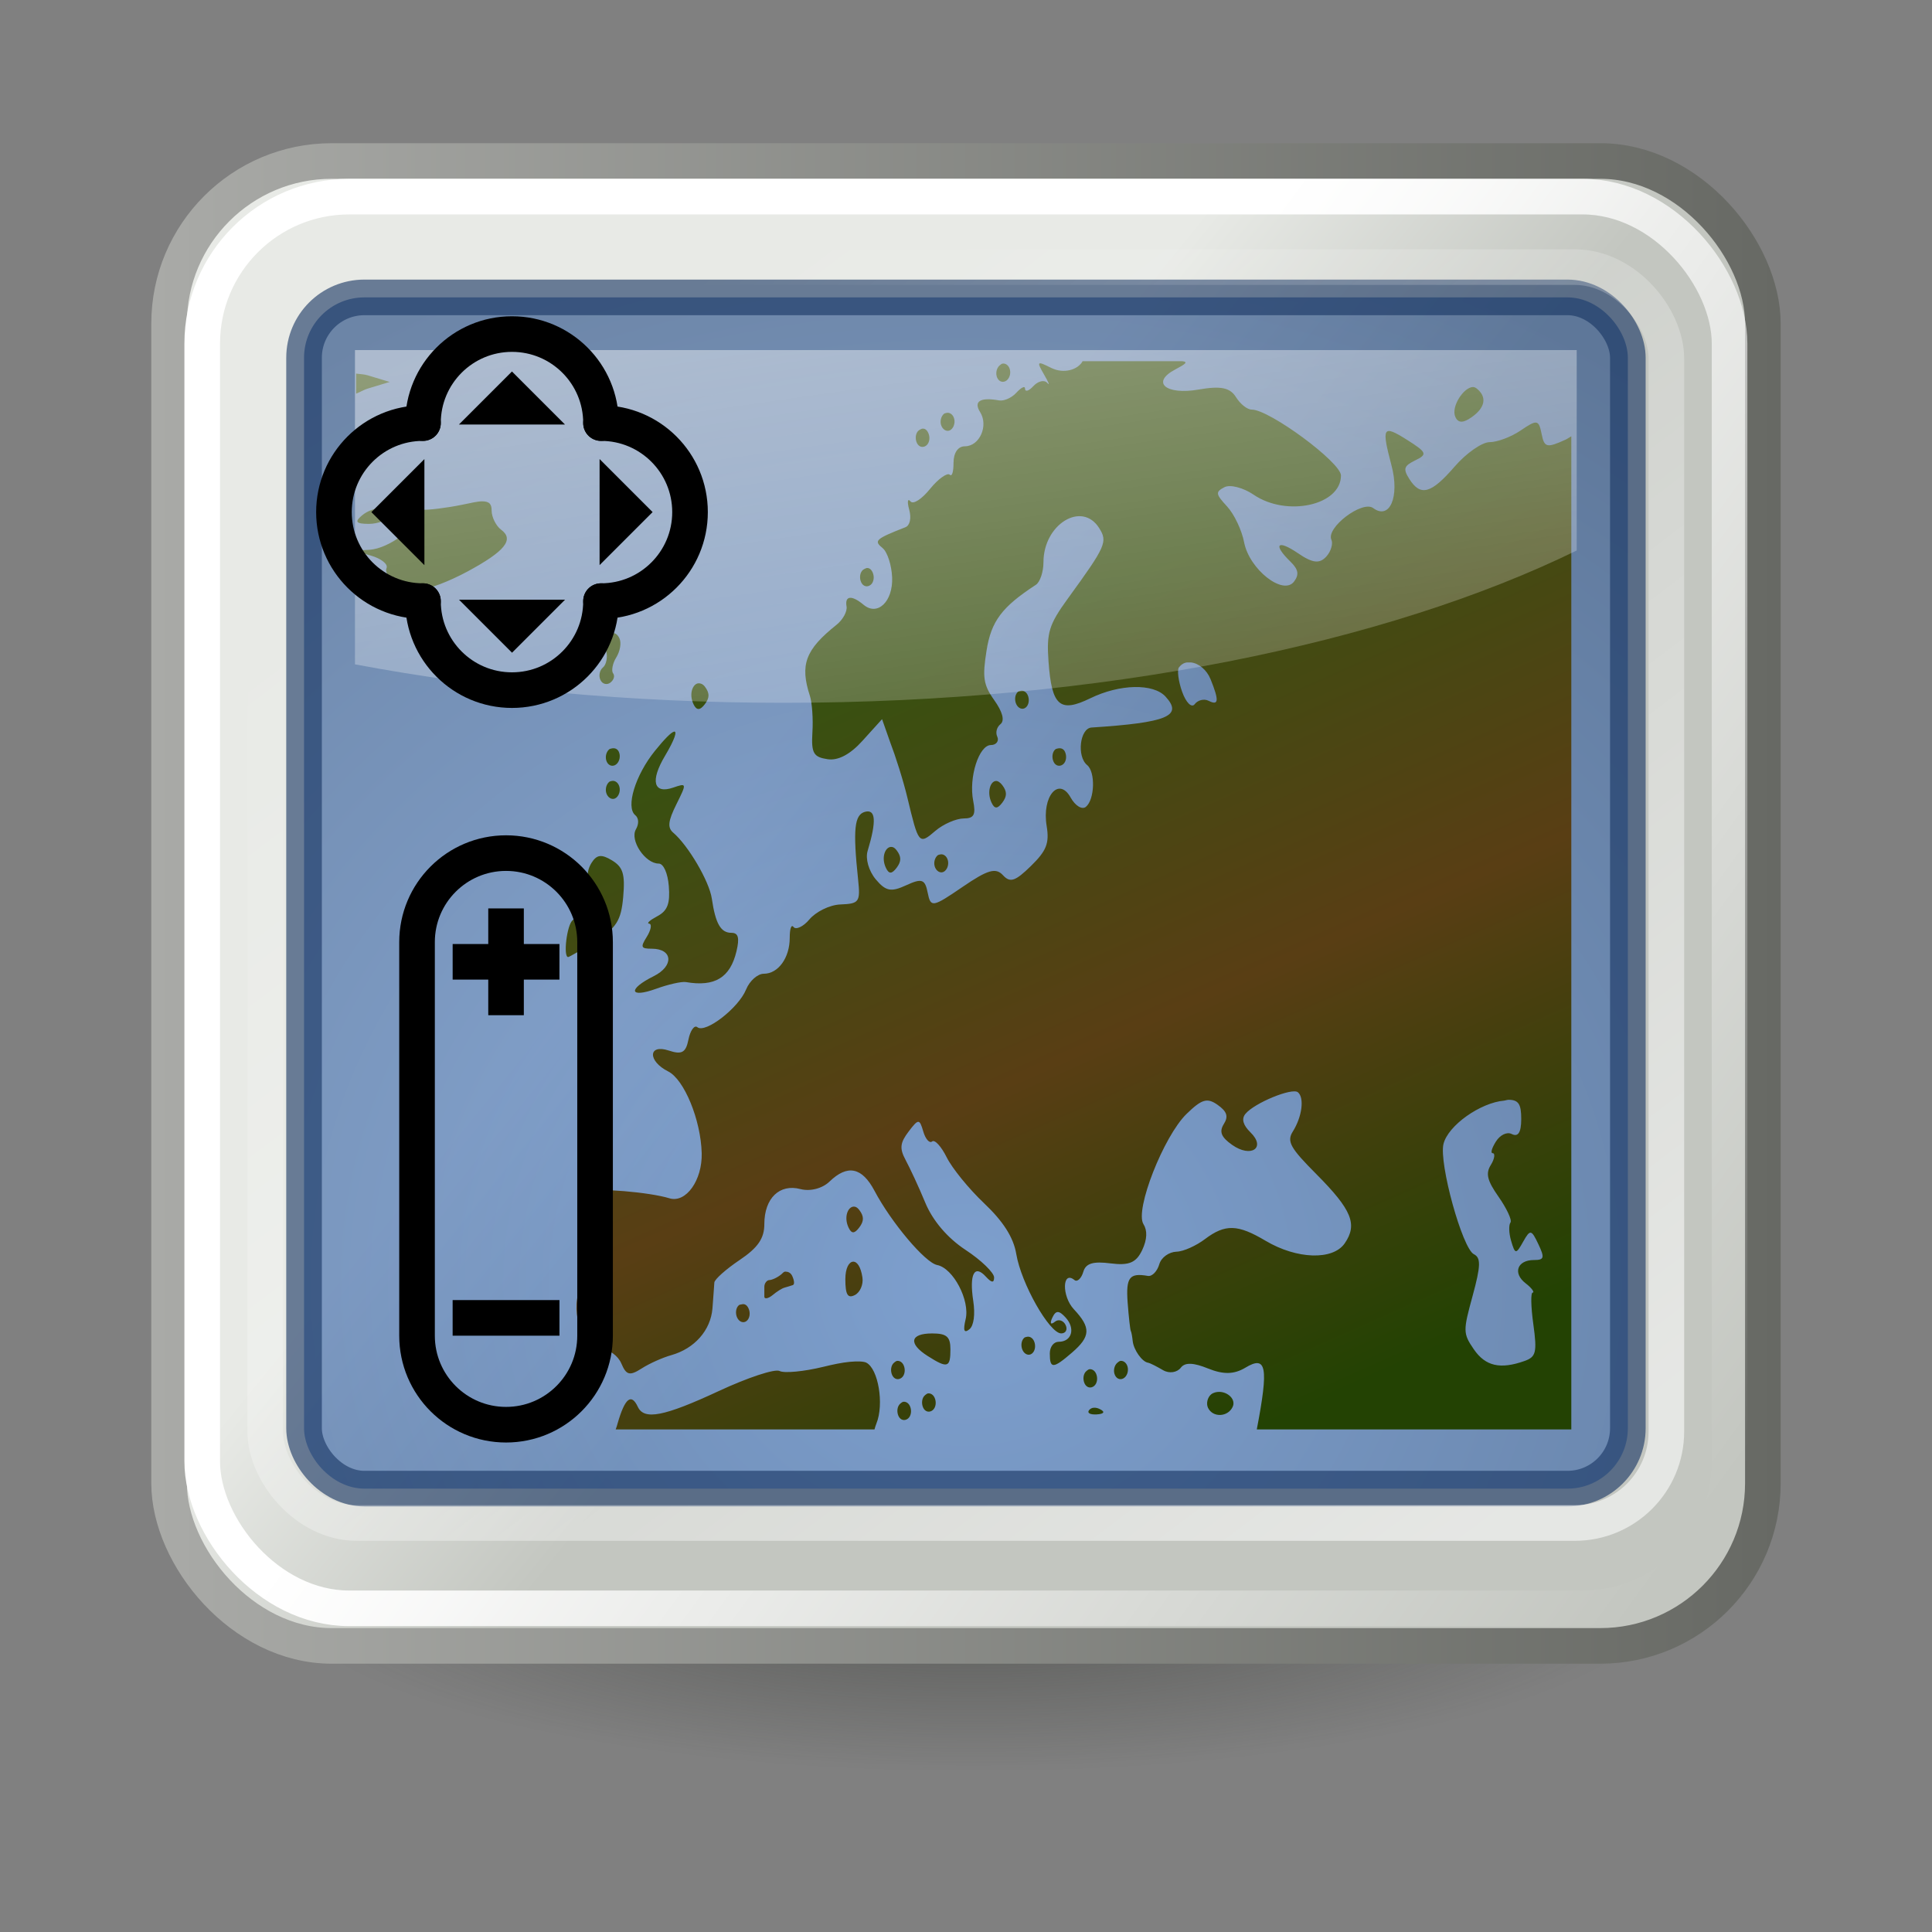 <svg:svg xmlns:dc="http://purl.org/dc/elements/1.1/" xmlns:ns1="http://sodipodi.sourceforge.net/DTD/sodipodi-0.dtd" xmlns:ns2="http://www.inkscape.org/namespaces/inkscape" xmlns:ns4="http://creativecommons.org/ns#" xmlns:rdf="http://www.w3.org/1999/02/22-rdf-syntax-ns#" xmlns:svg="http://www.w3.org/2000/svg" height="54.259" id="svg13092" version="1.1" viewBox="-4.259 -4.022 54.259 54.259" width="54.259" ns1:docname="New document 15" ns2:version="0.48.2 r9819">
  <svg:rect x="-4.259" y="-4.022" width="54.259" height="54.259" fill="#808080" stroke="none"/>
  <svg:defs id="defs13094">
    <svg:radialGradient cx="24.042" cy="42.242" gradientTransform="matrix(1 0 0 .305 0 29.375)" gradientUnits="userSpaceOnUse" id="radialGradient12939" r="17.577" ns2:collect="always">
      <svg:stop id="stop2226" offset="0" style="stop-color:#32342f;stop-opacity:.546" />
      <svg:stop id="stop2228" offset="1" style="stop-color:#32342f;stop-opacity:0" />
    </svg:radialGradient>
    <svg:linearGradient gradientTransform="matrix(.952 0 0 1.018 650.89 266.9)" gradientUnits="userSpaceOnUse" id="linearGradient12983" x1="25.861" x2="18.3" y1="26.134" y2="19.568" ns2:collect="always">
      <svg:stop id="stop2208" offset="0" style="stop-color:#c3c6c0" />
      <svg:stop id="stop2210" offset="1" style="stop-color:#e8eae6" />
    </svg:linearGradient>
    <svg:linearGradient gradientTransform="matrix(.952 0 0 1.018 650.89 266.9)" gradientUnits="userSpaceOnUse" id="linearGradient12985" x1=".001" x2="47.999" y1="24.012" y2="24.012" ns2:collect="always">
      <svg:stop id="stop2216" offset="0" style="stop-color:#a9aaa7" />
      <svg:stop id="stop2218" offset="1" style="stop-color:#676964" />
    </svg:linearGradient>
    <svg:radialGradient cx="23.994" cy="32.267" gradientTransform="matrix(1.769 0 0 1.603 631.31 250.32)" gradientUnits="userSpaceOnUse" id="radialGradient12980" r="19.089" ns2:collect="always">
      <svg:stop id="stop2224" offset="0" style="stop-color:#5187d6" />
      <svg:stop id="stop2227" offset="1" style="stop-color:#1e4580" />
    </svg:radialGradient>
    <svg:linearGradient gradientTransform="matrix(.952 0 0 1.016 650.89 267.97)" gradientUnits="userSpaceOnUse" id="linearGradient12977" x1="20.339" x2="46.092" y1="19.637" y2="39.708" ns2:collect="always">
      <svg:stop id="stop2240" offset="0" style="stop-color:#ffffff" />
      <svg:stop id="stop2242" offset="1" style="stop-color:#ffffff;stop-opacity:0" />
    </svg:linearGradient>
    <svg:linearGradient gradientTransform="matrix(1 0 0 1.151 649.75 268.15)" gradientUnits="userSpaceOnUse" id="linearGradient12974" x1="35.694" x2="15.044" y1="37.334" y2="5.959" ns2:collect="always">
      <svg:stop id="stop2225" offset="0" style="stop-color:#ffffff" />
      <svg:stop id="stop2229" offset="1" style="stop-color:#ffffff;stop-opacity:0" />
    </svg:linearGradient>
    <svg:linearGradient gradientTransform="translate(20)" gradientUnits="userSpaceOnUse" id="linearGradient12971" x1="655.75" x2="665.25" y1="283.25" y2="304.63" ns2:collect="always">
      <svg:stop id="stop12886" offset="0" style="stop-color:#395011" />
      <svg:stop id="stop12892" offset=".5" style="stop-color:#593e14" />
      <svg:stop id="stop12888" offset="1" style="stop-color:#234203" />
    </svg:linearGradient>
    <svg:linearGradient gradientTransform="matrix(3.809 0 0 1.75 633.75 253.06)" gradientUnits="userSpaceOnUse" id="linearGradient12956" x1="8.821" x2="12.499" y1="12.538" y2="24.238" ns2:collect="always">
      <svg:stop id="stop2182" offset="0" style="stop-color:#ffffff" />
      <svg:stop id="stop2184" offset="1" style="stop-color:#ffffff;stop-opacity:0" />
    </svg:linearGradient>
  </svg:defs>
  <ns1:namedview bordercolor="#666666" borderopacity="1.0" fit-margin-bottom="0" fit-margin-left="0" fit-margin-right="0" fit-margin-top="0" id="base" pagecolor="#ffffff" showgrid="false" ns2:current-layer="layer1" ns2:cx="44.67775" ns2:cy="13.794999" ns2:document-units="px" ns2:pageopacity="0.0" ns2:pageshadow="2" ns2:window-height="1018" ns2:window-maximized="1" ns2:window-width="1920" ns2:window-x="-8" ns2:window-y="66" ns2:zoom="5.6" />
  <svg:g id="layer1" transform="translate(-302.84 -380.93)" ns2:groupmode="layer" ns2:label="Layer 1">
    <svg:g id="g13004" transform="translate(-348.04 110.93)">
      <svg:path d="m41.618 42.242c0 2.957-7.869 5.354-17.577 5.354-9.707 0-17.577-2.397-17.577-5.354s7.869-5.354 17.577-5.354c9.707 0 17.577 2.397 17.577 5.354z" id="path12797" style="fill-rule:evenodd;fill:url(#radialGradient12939)" transform="matrix(1.127 0 0 1.002 646.86 268.02)" ns1:cx="24.04163" ns1:cy="42.24213" ns1:rx="17.576654" ns1:ry="5.3538084" ns1:type="arc" />
      <svg:rect height="41.702" id="rect12799" rx="4.566" ry="4.566" style="stroke-linejoin:round;fill-rule:evenodd;stroke:url(#linearGradient12985);stroke-linecap:round;fill:url(#linearGradient12983)" width="44.76" x="651.37" y="270.5" />
      <svg:rect height="33.455" id="rect12801" rx="1.695" ry="1.695" style="opacity:.611;stroke-linejoin:round;fill-rule:evenodd;stroke:#173562;stroke-linecap:round;fill:url(#radialGradient12980)" width="37.178" x="655.16" y="274.33" />
      <svg:rect height="39.647" id="rect12803" rx="4.13" ry="4.13" style="stroke-linejoin:round;stroke:url(#linearGradient12977);stroke-linecap:round;fill:none" width="42.895" x="652.3" y="271.5" />
      <svg:rect height="35.271" id="rect12819" rx="2.57" ry="2.57" style="opacity:.574;stroke-linejoin:round;stroke:url(#linearGradient12974);stroke-linecap:round;fill:none" width="39.35" x="654.07" y="273.48" />
      <svg:path d="m662.95 276.12c-0.024 0.074-0.017 0.161 0.018 0.234 0.056 0.12 0.176 0.144 0.267 0.071 0.079-0.065 0.103-0.193 0.071-0.305h-0.355zm14.077 0c-0.13 0.242-0.529 0.368-0.889 0.188-0.391-0.196-0.413-0.187-0.196 0.188 0.131 0.225 0.173 0.328 0.089 0.234-0.084-0.094-0.263-0.046-0.391 0.094-0.129 0.141-0.231 0.164-0.231 0.071 0-0.094-0.112-0.032-0.249 0.117-0.137 0.149-0.353 0.234-0.48 0.211-0.535-0.096-0.722 0.029-0.533 0.328 0.24 0.381-0.012 0.958-0.427 0.961-0.195 0-0.32 0.181-0.32 0.469-0 0.253-0.043 0.391-0.107 0.328-0.064-0.063-0.321 0.113-0.551 0.398-0.23 0.285-0.471 0.447-0.551 0.352-0.08-0.096-0.097 0.009-0.035 0.234 0.065 0.239 0.019 0.443-0.107 0.492-0.851 0.333-0.891 0.381-0.64 0.586 0.137 0.112 0.253 0.491 0.267 0.82 0.028 0.682-0.411 1.098-0.8 0.773-0.34-0.283-0.533-0.257-0.48 0.047 0.024 0.138-0.101 0.37-0.284 0.516-0.868 0.693-1.032 1.117-0.746 1.992 0.062 0.189 0.095 0.652 0.071 1.031-0.036 0.589 0.038 0.691 0.427 0.75 0.292 0.045 0.632-0.132 0.978-0.516l0.551-0.609 0.231 0.656c0.136 0.353 0.359 1.042 0.48 1.547 0.312 1.301 0.323 1.334 0.782 0.938 0.227-0.196 0.594-0.352 0.8-0.352 0.295 0 0.342-0.111 0.267-0.492-0.131-0.659 0.16-1.57 0.498-1.57 0.152 0 0.233-0.117 0.178-0.234-0.055-0.118-0.016-0.266 0.089-0.352 0.125-0.102 0.061-0.344-0.178-0.68-0.304-0.427-0.33-0.645-0.213-1.383 0.13-0.827 0.428-1.227 1.386-1.851 0.12-0.078 0.213-0.372 0.213-0.633 0-1.068 1.08-1.73 1.564-0.961 0.243 0.386 0.194 0.503-0.871 1.969-0.538 0.74-0.61 0.967-0.551 1.781 0.09 1.251 0.319 1.447 1.173 1.031 0.83-0.404 1.771-0.423 2.115-0.046 0.497 0.544 0.045 0.729-2.079 0.867-0.329 0.021-0.421 0.813-0.124 1.055 0.238 0.194 0.211 0.971-0.035 1.172-0.11 0.09-0.3-0.031-0.427-0.258-0.335-0.603-0.814-0.035-0.675 0.797 0.081 0.488-0.009 0.7-0.444 1.125-0.432 0.421-0.579 0.48-0.782 0.258-0.203-0.222-0.429-0.156-1.137 0.328-0.843 0.577-0.894 0.583-0.978 0.164-0.075-0.38-0.16-0.415-0.604-0.211-0.419 0.193-0.57 0.173-0.853-0.164-0.203-0.243-0.295-0.586-0.231-0.797 0.256-0.849 0.227-1.18-0.071-1.102-0.301 0.08-0.344 0.493-0.196 1.899 0.068 0.64 0.029 0.682-0.498 0.703-0.312 0.013-0.696 0.213-0.871 0.422-0.175 0.209-0.38 0.295-0.444 0.211-0.064-0.085-0.107 0.056-0.107 0.305 0 0.561-0.323 1.008-0.729 1.008-0.169 0-0.396 0.194-0.498 0.445-0.21 0.516-1.142 1.24-1.369 1.055-0.082-0.067-0.198 0.095-0.249 0.352-0.074 0.371-0.193 0.423-0.551 0.305-0.583-0.193-0.596 0.296-0.018 0.586 0.451 0.226 0.918 1.363 0.942 2.297 0.019 0.76-0.443 1.408-0.906 1.266-0.57-0.175-2.074-0.298-2.293-0.188-0.124 0.063-0.175 0.497-0.124 1.195 0.044 0.607-0.004 1.316-0.107 1.57-0.266 0.655 0.113 1.662 0.622 1.664 0.211 0.001 0.459 0.182 0.551 0.398 0.138 0.326 0.232 0.357 0.569 0.141 0.224-0.144 0.596-0.308 0.835-0.375 0.648-0.183 1.104-0.693 1.155-1.312 0.025-0.303 0.045-0.634 0.053-0.727 0.008-0.092 0.328-0.375 0.711-0.633 0.515-0.346 0.693-0.608 0.693-1.008 0-0.729 0.43-1.138 1.013-0.984 0.281 0.073 0.619-0.019 0.818-0.211 0.502-0.485 0.911-0.405 1.262 0.258 0.472 0.893 1.424 2.021 1.76 2.086 0.453 0.088 0.927 0.996 0.8 1.523-0.077 0.322-0.042 0.402 0.107 0.281 0.125-0.102 0.164-0.421 0.107-0.797-0.114-0.751 0.031-1.035 0.355-0.68 0.157 0.172 0.231 0.185 0.231 0.023 0-0.133-0.36-0.484-0.8-0.773-0.509-0.335-0.925-0.821-1.137-1.336-0.183-0.445-0.434-0.977-0.551-1.195-0.173-0.324-0.152-0.48 0.089-0.797 0.275-0.363 0.305-0.357 0.409 0 0.061 0.211 0.174 0.343 0.249 0.281 0.075-0.061 0.258 0.142 0.409 0.445 0.151 0.304 0.619 0.882 1.049 1.289 0.528 0.5 0.827 0.952 0.906 1.43 0.137 0.824 0.931 2.227 1.262 2.227 0.125 0 0.185-0.106 0.124-0.234-0.06-0.128-0.198-0.178-0.302-0.094-0.116 0.094-0.15 0.052-0.071-0.117 0.099-0.21 0.188-0.203 0.373 0 0.28 0.306 0.174 0.68-0.196 0.68-0.138 0-0.249 0.139-0.249 0.328 0 0.436 0.092 0.435 0.622-0.023 0.527-0.455 0.538-0.701 0.053-1.219-0.343-0.367-0.328-1.102 0.018-0.82 0.079 0.065 0.195-0.048 0.249-0.234 0.07-0.241 0.286-0.295 0.764-0.234 0.525 0.067 0.722-0.022 0.889-0.375 0.141-0.298 0.148-0.549 0.035-0.727-0.249-0.395 0.568-2.469 1.209-3.094 0.427-0.416 0.58-0.463 0.871-0.258 0.264 0.186 0.313 0.325 0.178 0.539-0.136 0.216-0.078 0.368 0.231 0.586 0.534 0.377 0.963 0.084 0.515-0.352-0.206-0.201-0.256-0.376-0.142-0.516 0.249-0.306 1.311-0.743 1.475-0.609 0.186 0.152 0.12 0.685-0.142 1.102-0.178 0.282-0.064 0.469 0.658 1.195 1.004 1.009 1.164 1.414 0.8 1.945-0.332 0.484-1.347 0.449-2.222-0.07-0.781-0.464-1.133-0.479-1.706-0.046-0.239 0.18-0.595 0.347-0.8 0.352-0.205 0.008-0.423 0.156-0.48 0.352-0.057 0.195-0.199 0.349-0.32 0.328-0.514-0.089-0.622 0.032-0.569 0.75 0.031 0.41 0.071 0.765 0.089 0.797 0.018 0.032 0.041 0.165 0.053 0.281 0.025 0.246 0.26 0.581 0.427 0.609 0.064 0.01 0.253 0.11 0.427 0.211 0.179 0.104 0.398 0.061 0.498-0.071 0.119-0.157 0.363-0.139 0.764 0.023 0.428 0.173 0.729 0.169 1.049-0.023 0.594-0.357 0.656-0.022 0.32 1.734h8.833v-27.891c-0.052 0.027-0.114 0.073-0.16 0.094-0.531 0.241-0.598 0.224-0.675-0.164-0.079-0.401-0.13-0.405-0.587-0.094-0.272 0.186-0.663 0.328-0.871 0.328s-0.65 0.301-0.978 0.68c-0.665 0.77-0.963 0.855-1.28 0.352-0.177-0.282-0.151-0.364 0.16-0.516 0.353-0.172 0.347-0.222-0.231-0.586-0.675-0.424-0.713-0.357-0.427 0.727 0.233 0.88-0.052 1.537-0.515 1.195-0.306-0.226-1.332 0.552-1.173 0.891 0.048 0.102-0.007 0.32-0.142 0.469-0.192 0.21-0.385 0.189-0.8-0.094-0.579-0.395-0.708-0.247-0.213 0.234 0.228 0.222 0.254 0.365 0.107 0.562-0.305 0.409-1.259-0.341-1.404-1.102-0.065-0.341-0.28-0.793-0.48-1.008-0.323-0.348-0.328-0.407-0.071-0.539 0.159-0.082 0.526 0.013 0.818 0.211 0.928 0.633 2.453 0.299 2.453-0.539 0-0.368-2.007-1.851-2.506-1.851-0.13 0-0.324-0.16-0.444-0.352-0.166-0.264-0.424-0.32-1.049-0.211-0.916 0.16-1.344-0.2-0.658-0.562 0.299-0.158 0.372-0.217 0.196-0.234h-0.267-2.524zm-2.257 0.071c-0.025 0.008-0.049 0.028-0.071 0.046-0.091 0.074-0.127 0.232-0.071 0.352 0.056 0.12 0.176 0.144 0.267 0.071 0.091-0.074 0.127-0.232 0.071-0.352-0.042-0.09-0.121-0.132-0.196-0.117zm-18.147 0.281v0.562c0.113-0.046 0.225-0.112 0.32-0.141l0.622-0.188-0.622-0.188c-0.101-0.029-0.21-0.032-0.32-0.046zm31.37 0.375c-0.262 0-0.632 0.557-0.498 0.844 0.083 0.177 0.225 0.168 0.462 0 0.377-0.266 0.429-0.563 0.142-0.797-0.031-0.025-0.069-0.046-0.107-0.046zm-14.787 0.727c-0.025 0.008-0.049 0.008-0.071 0.023-0.091 0.074-0.127 0.232-0.071 0.352 0.056 0.12 0.176 0.168 0.267 0.094 0.091-0.074 0.127-0.232 0.071-0.352-0.042-0.09-0.121-0.132-0.196-0.117zm-0.693 0.445c-0.025 0.008-0.066 0.029-0.089 0.046-0.091 0.074-0.109 0.232-0.053 0.352 0.056 0.12 0.176 0.144 0.267 0.071 0.091-0.074 0.109-0.232 0.053-0.352-0.042-0.09-0.103-0.132-0.178-0.117zm-12.353 2.039c-0.126-0-0.297 0.042-0.551 0.094-0.455 0.093-0.968 0.155-1.137 0.141-0.17-0.014-0.262 0.059-0.213 0.164 0.135 0.287-0.711 0.93-1.262 0.961l-0.373 0.023v0.023l0.409 0.117c0.287 0.081 0.492 0.239 0.444 0.352-0.1 0.236 0.439 0.562 0.978 0.586 0.203 0.009 0.782-0.214 1.298-0.492 1.046-0.565 1.318-0.895 0.942-1.172-0.139-0.103-0.267-0.348-0.267-0.539 0-0.178-0.058-0.257-0.267-0.258zm-2.808 0.188c-0.17 0-0.397 0.065-0.569 0.211-0.204 0.174-0.171 0.232 0.196 0.234 0.258 0 0.527-0.108 0.587-0.234 0.069-0.147-0.043-0.211-0.213-0.211zm13.597 1.688c-0.025 0.008-0.066 0.029-0.089 0.046-0.091 0.074-0.109 0.232-0.053 0.352 0.056 0.12 0.176 0.144 0.267 0.07 0.091-0.074 0.109-0.232 0.053-0.352-0.042-0.09-0.103-0.132-0.178-0.117zm-7.145 1.828c-0.132 0.025-0.233 0.24-0.16 0.492 0.05 0.173 0.004 0.393-0.089 0.469-0.093 0.076-0.127 0.232-0.071 0.352 0.056 0.12 0.189 0.148 0.284 0.07 0.096-0.078 0.125-0.187 0.071-0.258-0.053-0.07-0.014-0.281 0.089-0.445 0.103-0.164 0.152-0.405 0.089-0.539-0.04-0.085-0.091-0.128-0.142-0.141-0.019-0.008-0.052 0-0.071 0zm16.156 0.82h0.107c0.219 0.022 0.445 0.208 0.551 0.469 0.243 0.6 0.233 0.754-0.053 0.609-0.132-0.067-0.308-0.017-0.391 0.094-0.086 0.114-0.243-0.038-0.355-0.352-0.108-0.303-0.141-0.61-0.089-0.68 0.06-0.079 0.136-0.129 0.231-0.141zm-13.721 0.586c-0.161 0.008-0.278 0.296-0.142 0.586 0.084 0.18 0.184 0.18 0.32 0 0.136-0.18 0.136-0.312 0-0.492-0.058-0.076-0.124-0.096-0.178-0.094zm9.047 0.211c-0.025 0.008-0.049 0.008-0.071 0.023-0.091 0.074-0.109 0.232-0.053 0.352 0.056 0.12 0.176 0.168 0.267 0.094 0.091-0.074 0.109-0.232 0.053-0.352-0.042-0.09-0.121-0.132-0.196-0.117zm-9.74 1.149c-0.079 0.02-0.26 0.201-0.533 0.539-0.55 0.681-0.825 1.581-0.551 1.805 0.098 0.08 0.109 0.241 0.018 0.398-0.177 0.305 0.258 0.961 0.64 0.961 0.136 0 0.255 0.269 0.284 0.633 0.039 0.485-0.033 0.691-0.32 0.844-0.209 0.111-0.315 0.203-0.231 0.211 0.084 0.009 0.048 0.186-0.071 0.375-0.181 0.287-0.157 0.328 0.142 0.328 0.595 0 0.631 0.486 0.053 0.773-0.735 0.366-0.681 0.625 0.071 0.352 0.335-0.122 0.715-0.208 0.835-0.188 0.81 0.139 1.245-0.12 1.422-0.867 0.09-0.379 0.05-0.516-0.142-0.516-0.302 0-0.448-0.259-0.551-0.961-0.072-0.491-0.667-1.498-1.084-1.852-0.167-0.142-0.143-0.33 0.089-0.797 0.295-0.594 0.293-0.6-0.089-0.469-0.551 0.19-0.653-0.183-0.231-0.891 0.28-0.47 0.35-0.705 0.249-0.68zm-1.742 0.469c-0.025 0.008-0.049 0.008-0.071 0.023-0.091 0.074-0.127 0.232-0.071 0.352 0.056 0.12 0.176 0.144 0.267 0.071 0.091-0.074 0.127-0.232 0.071-0.352-0.042-0.09-0.121-0.109-0.196-0.094zm12.53 0c-0.025 0.008-0.049 0.008-0.071 0.023-0.091 0.074-0.109 0.232-0.053 0.352 0.056 0.12 0.176 0.144 0.267 0.071 0.091-0.074 0.109-0.232 0.053-0.352-0.042-0.09-0.121-0.109-0.196-0.094zm-12.53 0.914c-0.025 0.008-0.049 0.008-0.071 0.023-0.091 0.074-0.127 0.232-0.071 0.352 0.056 0.12 0.176 0.168 0.267 0.094 0.091-0.074 0.127-0.232 0.071-0.352-0.042-0.09-0.121-0.132-0.196-0.117zm10.788 0c-0.161 0.008-0.26 0.32-0.124 0.609 0.084 0.18 0.166 0.18 0.302 0 0.136-0.18 0.136-0.312 0-0.492-0.058-0.076-0.124-0.12-0.178-0.117zm-2.95 1.852c-0.161 0.008-0.278 0.296-0.142 0.586 0.084 0.18 0.166 0.18 0.302 0s0.136-0.312 0-0.492c-0.058-0.076-0.106-0.096-0.16-0.094zm1.386 0.211c-0.025 0.008-0.049 0.008-0.071 0.023-0.091 0.074-0.127 0.232-0.071 0.352 0.056 0.12 0.176 0.168 0.267 0.094 0.091-0.074 0.127-0.232 0.071-0.352-0.042-0.09-0.121-0.132-0.196-0.117zm-9.562 0.047c-0.091 0.01-0.163 0.08-0.231 0.188-0.102 0.162-0.138 0.357-0.071 0.445 0.067 0.088-0.053 0.208-0.267 0.281-0.293 0.101-0.336 0.222-0.196 0.445 0.129 0.206 0.127 0.342 0 0.445-0.16 0.13-0.268 1.031-0.124 1.031 0.03-0 0.374-0.197 0.764-0.445 0.594-0.378 0.723-0.576 0.782-1.242 0.057-0.649-0.006-0.842-0.32-1.031-0.141-0.085-0.247-0.127-0.338-0.117zm25.523 6.844c0.283 0.001 0.355 0.128 0.355 0.539 0 0.392-0.093 0.51-0.267 0.422-0.137-0.069-0.33 0.029-0.444 0.211-0.114 0.182-0.16 0.328-0.089 0.328 0.071 0 0.054 0.157-0.053 0.328-0.15 0.239-0.107 0.435 0.213 0.891 0.229 0.326 0.387 0.661 0.338 0.727-0.05 0.065-0.049 0.289 0.018 0.516 0.112 0.383 0.138 0.381 0.338 0.023 0.199-0.356 0.233-0.339 0.427 0.07 0.18 0.38 0.167 0.445-0.124 0.445-0.471 0-0.602 0.371-0.231 0.656 0.17 0.13 0.254 0.254 0.196 0.258-0.059 0-0.051 0.395 0.018 0.891 0.11 0.793 0.073 0.917-0.249 1.031-0.675 0.239-1.094 0.15-1.422-0.328-0.309-0.45-0.302-0.522-0.035-1.5 0.234-0.857 0.233-1.072 0.035-1.172-0.324-0.164-0.983-2.555-0.853-3.094 0.126-0.522 1.042-1.164 1.706-1.219 0.05-0.008 0.084-0.023 0.124-0.023zm-18.396 3c-0.161 0.008-0.278 0.296-0.142 0.586 0.084 0.18 0.166 0.18 0.302 0 0.136-0.18 0.136-0.313 0-0.492-0.058-0.076-0.106-0.096-0.16-0.094zm-0.018 1.547c-0.11 0.009-0.213 0.177-0.213 0.492 0 0.435 0.067 0.547 0.267 0.445 0.148-0.075 0.242-0.298 0.213-0.492-0.046-0.312-0.156-0.455-0.267-0.445zm-1.919 0.281c-0.03 0.009-0.061 0.046-0.089 0.071-0.113 0.095-0.266 0.162-0.338 0.164-0.072 0-0.142 0.093-0.142 0.188v0.281c0 0.07 0.111 0.053 0.231-0.046 0.12-0.1 0.266-0.193 0.338-0.211 0.072-0.018 0.178-0.055 0.231-0.071 0.053-0.016 0.042-0.129-0.018-0.258-0.034-0.072-0.094-0.113-0.16-0.117-0.022 0-0.031-0.008-0.053 0zm-1.191 0.914c-0.025 0.008-0.066 0.008-0.089 0.023-0.091 0.074-0.109 0.232-0.053 0.352 0.056 0.12 0.176 0.168 0.267 0.094 0.091-0.074 0.109-0.232 0.053-0.352-0.042-0.09-0.103-0.132-0.178-0.117zm5.332 0.82c-0.619 0-0.672 0.285-0.124 0.633 0.564 0.359 0.64 0.326 0.64-0.188-0-0.357-0.109-0.445-0.515-0.445zm2.666 0.094c-0.025 0.008-0.049 0.008-0.071 0.023-0.091 0.074-0.109 0.232-0.053 0.352 0.056 0.12 0.176 0.168 0.267 0.094 0.091-0.074 0.109-0.232 0.053-0.352-0.042-0.09-0.121-0.132-0.196-0.117zm-3.661 0.68c-0.025 0.008-0.049 0.029-0.071 0.046-0.091 0.074-0.109 0.232-0.053 0.352 0.056 0.12 0.176 0.144 0.267 0.07 0.091-0.074 0.109-0.232 0.053-0.352-0.042-0.09-0.121-0.132-0.196-0.117zm6.274 0c-0.025 0.008-0.049 0.029-0.071 0.046-0.091 0.074-0.127 0.232-0.071 0.352 0.056 0.12 0.176 0.144 0.267 0.07 0.091-0.074 0.127-0.232 0.071-0.352-0.042-0.09-0.121-0.132-0.196-0.117zm-7.589 0.023c-0.221 0.021-0.478 0.075-0.746 0.141-0.537 0.131-1.092 0.185-1.226 0.117-0.135-0.068-0.9 0.187-1.706 0.562-1.545 0.719-2.098 0.822-2.275 0.445-0.184-0.393-0.364-0.245-0.569 0.469-0.015 0.054-0.03 0.107-0.053 0.164h7.269c0.014-0.054 0.028-0.101 0.053-0.164 0.221-0.544 0.053-1.54-0.284-1.711-0.067-0.034-0.241-0.044-0.462-0.023zm6.718 0.211c-0.025 0.008-0.049 0.029-0.071 0.046-0.091 0.074-0.109 0.232-0.053 0.352 0.056 0.12 0.176 0.144 0.267 0.07 0.091-0.074 0.109-0.232 0.053-0.352-0.042-0.09-0.121-0.132-0.196-0.117zm3.661 0.633c-0.079-0.001-0.167 0.018-0.231 0.07-0.102 0.083-0.144 0.257-0.089 0.375 0.133 0.283 0.557 0.267 0.693-0.023 0.099-0.212-0.136-0.42-0.373-0.422zm-8.194 0.046c-0.025 0.008-0.049 0.029-0.071 0.046-0.091 0.074-0.109 0.232-0.053 0.352 0.056 0.12 0.176 0.144 0.267 0.07 0.091-0.074 0.109-0.232 0.053-0.352-0.042-0.09-0.121-0.132-0.196-0.117zm-0.693 0.235c-0.025 0.008-0.049 0.029-0.071 0.046-0.091 0.074-0.109 0.232-0.053 0.352 0.056 0.12 0.176 0.144 0.267 0.07 0.091-0.074 0.109-0.232 0.053-0.352-0.042-0.09-0.121-0.132-0.196-0.117zm5.368 0.164c-0.06 0-0.113 0.032-0.142 0.071-0.058 0.076 0.03 0.127 0.213 0.117 0.203-0.011 0.246-0.068 0.107-0.141-0.063-0.033-0.117-0.05-0.178-0.047z" id="path2286" style="fill:url(#linearGradient12971)" ns2:connector-curvature="0" />
      <svg:path d="m656.59 275.81v8.826c3.67 0.688 7.739 1.08 12.031 1.08 8.935 0 16.937-1.665 22.281-4.278v-5.628h-34.312z" id="path12833" style="opacity:.432;fill-rule:evenodd;fill:url(#linearGradient12956)" ns1:nodetypes="ccsccc" ns2:connector-curvature="0" />
      <svg:g id="g12988" transform="translate(-1,-1)">
        <svg:path d="m659.5 278.86c0-1.381 1.119-2.5 2.5-2.5s2.5 1.119 2.5 2.5" id="path3039" style="stroke:#000000;stroke-linecap:round;fill:none" ns1:nodetypes="csc" ns2:connector-curvature="0" />
        <svg:path d="m660.51 278.9 1.489-1.489 1.489 1.489z" id="path3041" style="fill:#000000" ns2:connector-curvature="0" />
        <svg:path d="m664.5 278.86c1.381 0 2.5 1.119 2.5 2.5s-1.119 2.5-2.5 2.5" id="path3818" style="stroke:#000000;stroke-linecap:round;fill:none" ns1:nodetypes="csc" ns2:connector-curvature="0" />
        <svg:path d="m664.46 279.87 1.489 1.489-1.489 1.489z" id="path3820" style="fill:#000000" ns2:connector-curvature="0" />
        <svg:path d="m664.5 283.86c0 1.381-1.119 2.5-2.5 2.5s-2.5-1.119-2.5-2.5" id="path3824" style="stroke:#000000;stroke-linecap:round;fill:none" ns1:nodetypes="csc" ns2:connector-curvature="0" />
        <svg:path d="m663.49 283.82-1.489 1.489-1.489-1.489z" id="path3826" style="fill:#000000" ns2:connector-curvature="0" />
        <svg:path d="m659.5 283.86c-1.381 0-2.5-1.119-2.5-2.5s1.119-2.5 2.5-2.5" id="path3830" style="stroke:#000000;stroke-linecap:round;fill:none" ns1:nodetypes="csc" ns2:connector-curvature="0" />
        <svg:path d="m659.54 282.85-1.489-1.489 1.489-1.489z" id="path3832" style="fill:#000000" ns2:connector-curvature="0" />
      </svg:g>
      <svg:g id="g12998" transform="translate(-1.167)">
        <svg:g id="g3854" style="stroke:#000000" transform="matrix(-1 0 0 -1 1024.5 585.85)">
          <svg:path d="m360 279.86c0-1.381 1.119-2.5 2.5-2.5s2.5 1.119 2.5 2.5v11.053c0 1.381-1.119 2.5-2.5 2.5s-2.5-1.119-2.5-2.5z" id="path3856" style="stroke:#000000;fill:none" transform="translate(0 2.5)" ns1:nodetypes="csccscc" ns2:connector-curvature="0" />
        </svg:g>
        <svg:path d="m662 293.99v-2m-1 1h2" id="path3864" style="stroke:#000000;stroke-linecap:square;stroke-width:.999;fill:none" ns2:connector-curvature="0" />
        <svg:path d="m661 302.99h2" id="path3867" style="stroke:#000000;stroke-linecap:square;stroke-width:1px;fill:none" ns2:connector-curvature="0" />
      </svg:g>
    </svg:g>
  </svg:g>
</svg:svg>